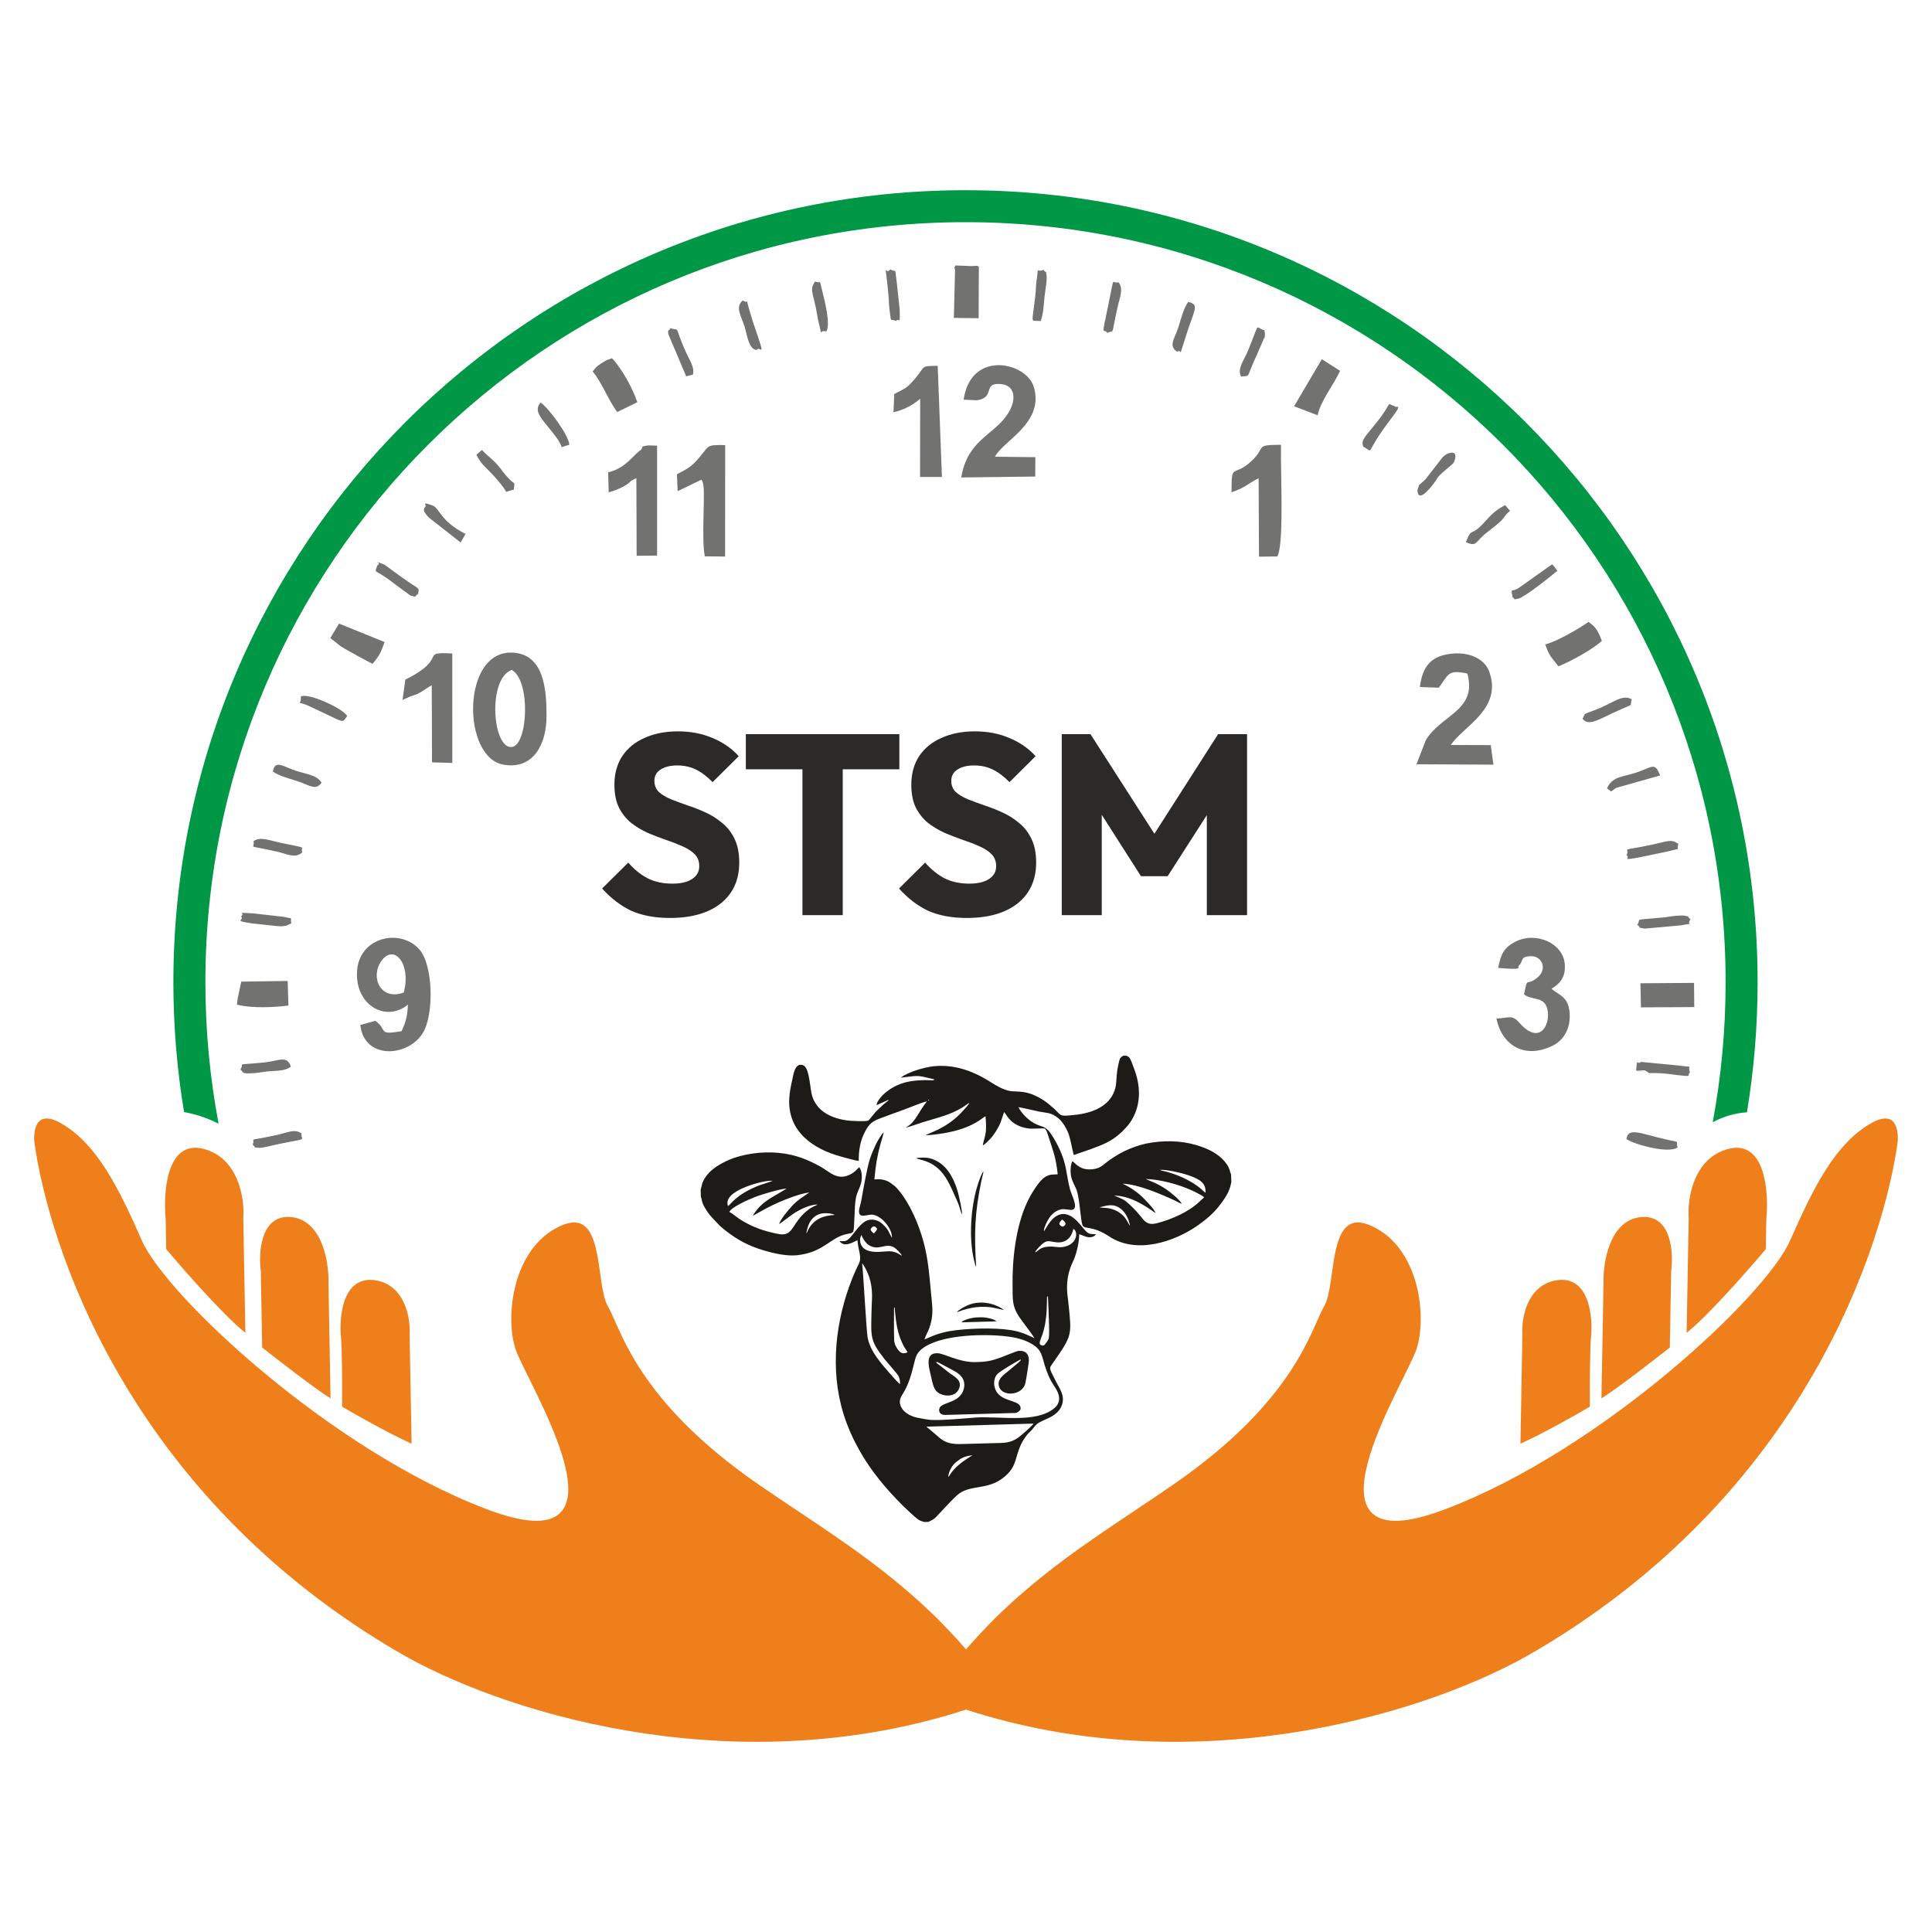 <svg width="46" height="46" viewBox="0 0 46 46" fill="none" xmlns="http://www.w3.org/2000/svg">
<g clip-path="url(#clip0_1_661)">
<path fill-rule="evenodd" clip-rule="evenodd" d="M22.576 35.162C22.591 35.011 22.689 34.87 22.765 34.811C22.895 34.709 22.954 34.676 23.156 34.648L23.072 34.701C22.903 34.807 22.722 34.945 22.615 35.117C22.602 35.139 22.597 35.149 22.576 35.162ZM26.736 28.191L26.738 28.183C27.107 28.201 27.631 28.426 27.975 28.585C28.024 28.608 28.092 28.648 28.138 28.664C28.097 28.567 27.859 28.38 27.761 28.313C27.551 28.168 27.337 28.105 27.282 28.07C27.648 28.087 28.046 28.195 28.373 28.341C28.431 28.367 28.645 28.472 28.67 28.508L28.559 28.61C28.307 28.855 27.886 29.037 27.546 29.124C27.304 29.186 27.244 29.063 27.134 28.93C27.049 28.827 26.914 28.69 26.811 28.605C26.723 28.532 26.546 28.482 26.53 28.461C26.542 28.467 26.648 28.474 26.678 28.479C26.948 28.523 27.189 28.661 27.408 28.81C27.442 28.833 27.479 28.863 27.512 28.88C27.493 28.794 27.247 28.546 27.177 28.48C27.111 28.418 27.052 28.374 26.973 28.32C26.928 28.289 26.786 28.203 26.736 28.191H26.736ZM21.148 26.189L21.158 26.197C21.111 26.232 21.07 26.269 21.024 26.307C20.978 26.346 20.941 26.39 20.897 26.426C20.828 26.483 20.701 26.668 20.67 26.682C20.615 26.706 20.276 26.689 20.206 26.681C19.835 26.639 19.459 26.484 19.338 26.098C19.289 25.94 19.278 25.527 19.171 25.4C19.144 25.368 19.133 25.373 19.099 25.352L19.03 25.354L19.014 25.363C18.91 25.422 18.896 25.568 18.864 25.707C18.83 25.853 18.801 25.998 18.792 26.156C18.749 26.932 19.35 27.356 20.026 27.538C20.119 27.563 20.364 27.636 20.447 27.64C20.441 27.419 20.48 27.188 20.562 27.014C20.656 26.815 20.721 26.714 20.94 26.634C21.128 26.565 21.315 26.494 21.503 26.427C21.685 26.363 21.889 26.269 22.068 26.222C22.051 26.251 22.029 26.276 22.009 26.303C21.899 26.454 21.838 26.596 21.725 26.723C21.699 26.753 21.682 26.765 21.651 26.791C21.635 26.803 21.572 26.84 21.567 26.849C21.689 26.82 21.835 26.762 21.962 26.723C22.307 26.614 22.612 26.555 22.923 26.363C22.974 26.332 23.032 26.283 23.081 26.26C23.064 26.305 22.908 26.471 22.878 26.502C22.515 26.88 22.096 26.984 22.037 27.027C22.153 27.031 22.351 27.001 22.466 26.982C22.769 26.932 23.073 26.842 23.326 26.672C23.366 26.646 23.429 26.593 23.464 26.577C23.475 26.682 23.484 26.852 23.471 26.956C23.456 27.064 23.417 27.167 23.399 27.273C23.45 27.248 23.541 27.155 23.576 27.118C23.666 27.022 23.777 26.846 23.826 26.717L23.907 26.477C23.979 26.556 24.023 26.702 24.26 26.807C24.339 26.842 24.436 26.865 24.53 26.872C24.594 26.877 24.851 26.86 24.874 26.87C24.918 26.89 24.962 27.058 24.98 27.111C25.093 27.46 25.137 27.556 25.184 27.959C25.052 27.971 25.013 27.951 24.895 28.017C24.737 28.105 24.539 28.448 24.461 28.613C24.188 29.189 24.097 29.977 24.109 30.631C24.111 30.749 24.107 30.861 24.12 30.978C24.144 31.184 24.244 31.327 24.34 31.457C24.401 31.54 24.593 31.793 24.631 31.862C24.629 31.861 24.439 31.771 24.365 31.745C24.266 31.71 24.17 31.684 24.062 31.668C23.671 31.606 22.992 31.627 22.602 31.695C22.502 31.713 22.384 31.744 22.291 31.776C22.201 31.807 22.04 31.882 22.012 31.891C22.049 31.757 22.141 31.662 22.184 31.4C22.221 31.181 22.185 30.995 22.166 30.776C22.129 30.36 22.096 29.968 21.992 29.581C21.877 29.152 21.668 28.659 21.388 28.328C21.37 28.306 21.321 28.253 21.304 28.24C21.196 28.157 21.126 28.099 20.971 28.08C20.913 28.073 20.87 28.082 20.819 28.079C20.851 27.735 20.88 27.55 20.966 27.23C20.988 27.146 21.027 27.043 21.04 26.963C20.991 26.991 20.877 27.197 20.847 27.262C20.792 27.379 20.746 27.486 20.706 27.614C20.639 27.826 20.55 28.346 20.5 28.622C20.488 28.683 20.459 28.763 20.454 28.816C20.434 29.04 20.659 28.9 20.789 28.923C21.015 28.962 21.248 29.272 21.237 29.47C21.214 29.442 21.166 29.331 21.139 29.289C21.091 29.216 21.063 29.194 21.01 29.141C20.921 29.055 20.749 28.996 20.606 29.077C20.442 29.169 20.299 29.427 20.205 29.502C20.125 29.567 20.095 29.55 19.988 29.55C20.111 29.728 20.358 29.544 20.416 29.53C20.427 29.735 20.512 29.909 20.466 30.045C20.445 30.107 20.402 30.181 20.375 30.242C19.938 31.226 19.757 32.396 20.026 33.461C20.181 34.076 20.494 34.646 20.811 35.067C20.898 35.184 20.984 35.291 21.073 35.395C21.215 35.563 21.486 35.85 21.654 35.999C21.735 36.07 21.809 36.151 21.899 36.2C21.941 36.222 21.966 36.223 22.005 36.238L22.109 36.235C22.11 36.234 22.113 36.231 22.114 36.232L22.223 36.174C22.258 36.15 22.286 36.121 22.313 36.092C22.427 35.973 22.723 35.642 22.834 35.563C23.129 35.351 23.51 35.475 23.88 35.19C24.176 34.963 24.166 34.766 24.256 34.524C24.287 34.438 24.32 34.361 24.366 34.288C24.403 34.23 24.468 34.135 24.52 34.093C24.584 34.04 24.62 33.965 24.685 33.909C24.827 33.787 25.178 33.752 25.284 33.453C25.362 33.229 25.228 33.064 25.157 32.922C25.118 32.843 25.078 32.768 25.039 32.687C24.973 32.55 25.008 32.545 25.075 32.445C25.122 32.373 25.17 32.309 25.217 32.239C25.522 31.791 25.505 31.706 25.45 31.134C25.428 30.901 25.387 30.724 25.415 30.485C25.427 30.383 25.448 30.297 25.478 30.205C25.506 30.118 25.547 30.045 25.58 29.961C25.641 29.803 25.697 29.562 25.694 29.387C25.757 29.401 25.816 29.439 25.892 29.454C25.961 29.468 26.058 29.452 26.095 29.386C25.914 29.379 25.917 29.394 25.756 29.201C25.677 29.105 25.597 29.008 25.476 28.946C25.254 28.831 25.073 28.977 24.96 29.151C24.925 29.205 24.889 29.262 24.858 29.315C24.841 29.265 24.906 29.137 24.928 29.091C24.996 28.952 25.105 28.828 25.265 28.794C25.363 28.774 25.495 28.828 25.553 28.798C25.671 28.738 25.511 28.448 25.477 28.317C25.377 27.942 25.41 27.732 25.201 27.306C25.139 27.18 25.039 27.001 24.957 26.913C24.84 26.789 24.748 26.836 24.546 26.695C24.445 26.624 24.314 26.493 24.248 26.361C24.29 26.363 24.65 26.448 24.741 26.466C24.951 26.507 25.022 26.485 25.196 26.622C25.284 26.691 25.392 26.855 25.442 26.997C25.495 27.148 25.523 27.34 25.565 27.501L25.96 27.365C26.284 27.243 26.466 27.179 26.722 26.94L26.851 26.801C27.152 26.428 27.187 25.946 27.013 25.474C26.991 25.414 26.93 25.238 26.896 25.191C26.865 25.15 26.862 25.162 26.82 25.135L26.739 25.137C26.708 25.165 26.691 25.164 26.669 25.203C26.641 25.253 26.607 25.447 26.599 25.505C26.575 25.665 26.591 25.799 26.542 25.952C26.411 26.356 25.98 26.506 25.585 26.546C25.223 26.583 25.281 26.574 25.105 26.403C25.08 26.378 25.062 26.369 25.037 26.346C24.912 26.229 24.741 26.119 24.572 26.055C24.421 25.999 24.314 25.99 24.139 25.985C23.874 25.977 23.66 25.8 23.434 25.672C23.074 25.468 22.654 25.337 22.214 25.389C21.994 25.415 21.608 25.527 21.449 25.659L21.651 25.634C21.888 25.6 21.952 25.631 22.167 25.68C22.259 25.701 22.236 25.689 22.237 25.718C22.214 25.727 22.055 25.715 22.009 25.717C21.782 25.724 21.582 25.743 21.374 25.834C21.244 25.891 21.163 25.95 21.07 26.025C21.024 26.063 20.867 26.221 20.873 26.312L21.148 26.189V26.189ZM23.255 31.367C23.155 31.37 22.932 31.422 22.893 31.484L23.69 31.462L23.724 31.459C23.663 31.399 23.462 31.361 23.352 31.364L23.255 31.367ZM22.782 31.243C22.824 31.233 22.866 31.212 22.912 31.197C23.045 31.154 23.201 31.12 23.345 31.116C23.596 31.109 23.674 31.143 23.898 31.19C23.854 31.142 23.723 31.083 23.645 31.058C23.434 30.991 23.212 30.997 23.012 31.09C22.941 31.123 22.815 31.195 22.782 31.243V31.243ZM23.241 30.15C23.195 29.381 23.203 28.889 23.37 28.096C23.385 28.029 23.408 27.951 23.417 27.887C23.351 27.966 23.267 28.239 23.234 28.367C23.106 28.874 23.065 29.572 23.213 30.089C23.229 30.143 23.223 30.141 23.241 30.15L23.241 30.15ZM21.813 27.573L21.84 27.589C21.846 27.591 21.862 27.595 21.87 27.597C21.891 27.602 21.906 27.606 21.926 27.612C21.968 27.623 22 27.633 22.038 27.647C22.423 27.785 22.569 28.093 22.732 28.467C22.764 28.54 22.798 28.607 22.826 28.683C22.844 28.733 22.884 28.883 22.903 28.913C22.921 28.866 22.831 28.473 22.811 28.4C22.733 28.111 22.582 27.794 22.317 27.651C22.14 27.555 22.034 27.551 21.813 27.573ZM22.292 32.431C22.295 32.43 22.298 32.429 22.307 32.429C22.311 32.429 22.319 32.431 22.323 32.432L22.407 32.474C22.444 32.495 22.478 32.511 22.513 32.531C22.587 32.571 22.657 32.608 22.729 32.647C22.896 32.738 23 32.874 22.945 33.076C22.856 33.404 22.44 33.382 22.375 33.515C22.327 33.615 22.398 33.692 22.502 33.689L24.102 33.644C24.193 33.642 24.196 33.65 24.256 33.605C24.294 33.577 24.314 33.544 24.291 33.485C24.229 33.324 23.796 33.374 23.692 33.062C23.661 32.97 23.662 32.866 23.701 32.783C23.738 32.703 23.804 32.67 23.878 32.618C23.928 32.584 24.274 32.369 24.309 32.369C24.308 32.404 24.196 32.486 24.169 32.509C24.119 32.552 24.072 32.591 24.019 32.635C23.905 32.73 23.774 32.811 23.777 32.949C23.785 33.273 24.347 33.249 24.414 32.929C24.446 32.776 24.467 32.613 24.491 32.459C24.521 32.268 24.441 32.145 24.246 32.165C24.201 32.169 23.91 32.291 23.837 32.318C23.589 32.408 23.485 32.424 23.241 32.431C22.823 32.443 22.477 32.214 22.304 32.219L22.296 32.219C21.997 32.229 22.136 32.621 22.174 32.798C22.198 32.91 22.221 33.028 22.281 33.106C22.402 33.261 22.752 33.292 22.838 33.054C22.908 32.861 22.731 32.782 22.616 32.698L22.391 32.522C22.357 32.494 22.29 32.453 22.292 32.431H22.292ZM26.183 28.744C26.334 28.711 26.498 28.641 26.679 28.776C26.785 28.856 26.874 29.003 26.905 29.186C26.903 29.185 26.901 29.18 26.901 29.181L26.89 29.166C26.822 29.054 26.795 28.965 26.64 28.863C26.435 28.729 26.243 28.769 26.183 28.744ZM27.617 27.853C27.765 27.842 28.128 27.925 28.265 27.972C28.472 28.043 28.696 28.122 28.702 28.343L28.703 28.4C28.651 28.364 28.602 28.301 28.481 28.218C28.27 28.074 28.028 27.968 27.776 27.899C27.727 27.886 27.659 27.876 27.617 27.853ZM29.317 28.152L29.312 27.962C29.294 27.934 29.285 27.873 29.27 27.836C29.255 27.797 29.233 27.756 29.211 27.723C29.075 27.522 28.857 27.394 28.613 27.306C28.245 27.174 27.852 27.141 27.428 27.203C27.046 27.259 26.716 27.414 26.446 27.6C26.258 27.73 26.217 27.82 26.002 27.84C25.714 27.867 25.617 27.705 25.534 27.646C25.482 27.737 25.481 27.925 25.507 28.03C25.539 28.156 25.605 28.243 25.643 28.363C25.707 28.566 25.731 29.061 25.772 29.168C25.815 29.28 26.004 29.169 26.408 29.438C27.062 29.874 27.968 29.56 28.511 29.182C28.728 29.03 28.904 28.877 29.047 28.688C29.066 28.662 29.079 28.646 29.098 28.62C29.187 28.497 29.275 28.354 29.305 28.199L29.317 28.152ZM19.198 29.371C19.202 29.308 19.238 29.191 19.262 29.139C19.327 28.999 19.449 28.897 19.61 28.887C19.688 28.881 19.819 28.892 19.874 28.927C19.589 28.943 19.378 29.031 19.245 29.276C19.23 29.304 19.217 29.346 19.198 29.371ZM17.927 28.946L18.229 28.779C18.329 28.726 18.438 28.671 18.548 28.624C18.753 28.536 19.034 28.425 19.27 28.391L19.05 28.542C18.989 28.591 18.906 28.658 18.857 28.714C18.763 28.82 18.591 29.014 18.55 29.145C18.588 29.127 18.839 28.925 18.955 28.857C19.086 28.78 19.287 28.68 19.471 28.679C19.385 28.729 19.347 28.721 19.227 28.817C18.866 29.109 18.895 29.383 18.634 29.39C18.546 29.393 18.354 29.341 18.264 29.317C18.002 29.247 17.715 29.114 17.504 28.949C17.457 28.912 17.427 28.887 17.366 28.857C17.407 28.743 17.834 28.555 17.968 28.504C18.088 28.458 18.205 28.422 18.334 28.385C18.42 28.36 18.641 28.302 18.728 28.299C18.517 28.437 18.258 28.55 18.083 28.735C18.051 28.769 17.944 28.893 17.927 28.946L17.927 28.946ZM17.333 28.716C17.254 28.498 17.544 28.35 17.708 28.28C17.878 28.207 18.197 28.105 18.398 28.113C18.372 28.13 18.137 28.2 18.083 28.221C17.523 28.439 17.404 28.675 17.333 28.716L17.333 28.716ZM16.682 28.319L16.687 28.49C16.721 28.579 16.692 28.62 16.822 28.82C16.92 28.97 16.995 29.029 17.086 29.13C17.109 29.155 17.119 29.167 17.145 29.191L17.27 29.296C17.559 29.52 17.806 29.657 18.183 29.771C18.396 29.836 18.727 29.913 18.972 29.887C19.588 29.823 19.752 29.491 20.113 29.394C20.353 29.329 20.321 29.433 20.346 28.934C20.352 28.801 20.355 28.634 20.381 28.51C20.406 28.391 20.468 28.292 20.501 28.173C20.531 28.063 20.53 27.879 20.458 27.791C20.41 27.826 20.389 27.878 20.275 27.946C19.949 28.138 19.748 27.896 19.547 27.784C19.24 27.613 18.945 27.488 18.539 27.449C18.142 27.41 17.683 27.474 17.353 27.618C17.163 27.701 16.957 27.821 16.842 27.968C16.788 28.036 16.747 28.097 16.718 28.184C16.705 28.225 16.698 28.289 16.682 28.319H16.682ZM22.057 33.968L24.61 33.895C24.581 33.945 24.294 34.196 24.234 34.236C24.034 34.368 23.904 34.353 23.645 34.361L23.027 34.378C22.758 34.386 22.555 34.405 22.344 34.211L22.057 33.968H22.057ZM21.431 33.432C21.405 33.31 21.466 33.236 21.511 33.162C21.663 32.908 21.715 32.651 21.79 32.361C21.839 32.172 21.977 32.078 22.154 31.996C22.657 31.764 23.579 31.752 24.097 31.837C24.298 31.869 24.481 31.937 24.621 32.033C24.796 32.153 24.806 32.278 24.877 32.514C24.937 32.712 25.006 32.864 25.108 33.013C25.232 33.194 25.276 33.38 25.106 33.525C24.66 33.902 23.764 33.705 23.196 33.753C22.968 33.773 22.361 33.827 22.142 33.805C22.038 33.794 21.936 33.773 21.835 33.753C21.671 33.721 21.471 33.612 21.432 33.432L21.431 33.432ZM21.289 31.895C21.282 31.639 21.286 31.383 21.287 31.126C21.298 31.137 21.302 31.11 21.307 31.194C21.308 31.222 21.312 31.247 21.314 31.276C21.319 31.329 21.325 31.383 21.332 31.434C21.36 31.637 21.398 31.795 21.483 31.981C21.501 32.021 21.521 32.058 21.543 32.094C21.559 32.121 21.599 32.173 21.608 32.198C21.497 32.245 21.44 32.213 21.384 32.139C21.334 32.073 21.292 31.995 21.289 31.895ZM24.939 30.866C24.959 30.88 24.947 30.86 24.952 30.891C24.954 30.899 24.953 30.925 24.954 30.935L24.965 31.196C24.968 31.309 24.996 31.807 24.966 31.879C24.95 31.918 24.92 31.957 24.9 31.983C24.874 32.017 24.853 32.058 24.782 32.024C24.717 31.993 24.784 31.881 24.819 31.776C24.882 31.589 24.91 31.389 24.921 31.191L24.93 30.88C24.937 30.863 24.923 30.879 24.939 30.867V30.866ZM20.527 30.08C20.573 30.12 20.661 30.303 20.69 30.39C20.8 30.719 20.754 30.938 20.749 31.263C20.741 31.823 20.707 31.913 21.06 32.359C21.119 32.433 21.367 32.716 21.386 32.75C21.418 32.807 21.435 32.877 21.428 32.954C21.384 32.938 21.038 32.53 20.987 32.467C20.861 32.307 20.712 32.108 20.659 31.856C20.63 31.716 20.558 30.35 20.527 30.08L20.527 30.08ZM20.513 29.406C20.541 29.492 20.613 29.594 20.668 29.632C20.916 29.808 21.071 29.578 21.286 29.699C21.328 29.722 21.457 29.846 21.473 29.896C21.401 29.868 21.361 29.806 21.191 29.792C21.046 29.781 20.55 29.911 20.481 29.57C20.472 29.522 20.479 29.447 20.513 29.406L20.513 29.406ZM25.556 29.256C25.681 29.328 25.647 29.622 25.336 29.686C25.204 29.713 25.103 29.673 24.973 29.681C24.837 29.689 24.765 29.726 24.686 29.797C24.651 29.829 24.637 29.816 24.662 29.782C24.675 29.765 24.692 29.744 24.706 29.729C24.738 29.695 24.771 29.657 24.806 29.627C24.92 29.531 24.956 29.546 25.101 29.572C25.367 29.619 25.509 29.479 25.557 29.256L25.556 29.256ZM20.808 29.367C20.783 29.353 20.738 29.31 20.727 29.275C20.75 29.218 20.804 29.17 20.859 29.224C20.889 29.254 20.888 29.27 20.861 29.304C20.843 29.327 20.829 29.349 20.808 29.367ZM25.29 29.036C25.311 29.049 25.358 29.095 25.368 29.121C25.381 29.157 25.334 29.204 25.302 29.205C25.267 29.206 25.219 29.16 25.222 29.128C25.223 29.108 25.273 29.049 25.29 29.036ZM22.123 26.193C22.122 26.195 22.124 26.199 22.109 26.202C22.093 26.206 22.1 26.201 22.095 26.199C22.101 26.178 22.114 26.186 22.123 26.193Z" fill="#1C1B17"/>
<path fill-rule="evenodd" clip-rule="evenodd" d="M38.262 18.77L38.36 18.844L38.477 18.76L39.526 18.464C39.397 18.122 39.342 18.274 38.93 18.404C38.62 18.502 38.391 18.486 38.262 18.77V18.77ZM38.957 25.49L39.072 25.283L38.96 25.485L38.956 25.484C38.987 25.148 38.96 25.374 39.072 25.283L39.972 25.37C40.391 25.43 40.152 25.345 40.239 25.532C40.133 25.608 40.393 25.657 39.766 25.575C39.59 25.551 39.44 25.547 39.264 25.549L38.986 25.49C39.205 25.491 39.12 25.455 39.264 25.549L38.957 25.49V25.49ZM9.651 16.181L9.584 16.665L9.778 16.578C10.033 16.506 10.089 16.42 10.28 16.316L10.286 18.151L10.769 18.165L10.768 15.559C9.958 15.516 10.705 15.658 9.651 16.181ZM39.07 23.985L40.34 23.978L40.34 23.962H40.341L40.312 23.411L40.339 23.923L40.334 23.402L39.058 23.411L39.07 23.985ZM22.723 6.35L23.276 6.329L23.276 6.34L23.306 6.341L23.301 7.577L22.711 7.569L22.739 6.439L22.724 6.35H22.723ZM23.128 6.335L22.742 6.321L22.741 6.349L23.128 6.335ZM16.698 11.422C16.703 11.431 16.732 11.444 16.747 11.55C16.79 11.87 16.698 12.811 16.781 13.246L17.262 13.251V13.217L16.788 13.213L17.264 13.217L17.266 10.597C16.796 10.591 16.897 10.606 16.642 10.902C16.457 11.117 16.375 11.159 16.117 11.291L16.135 11.695L16.698 11.422V11.422ZM5.657 23.785L5.641 23.919C6 24.013 6.55 23.984 6.867 23.941L6.85 23.356L5.744 23.372L5.657 23.785V23.785ZM6.034 20.03C6.088 20.221 5.814 20.104 6.574 20.272C6.851 20.333 7.02 20.448 7.196 20.296C7.143 20.13 7.383 20.217 6.644 20.058C6.414 20.009 6.194 19.912 6.034 20.03ZM6.015 27.255C6.138 27.353 5.974 27.304 6.161 27.329C6.2 27.334 6.292 27.315 6.337 27.306C6.429 27.29 6.56 27.253 6.653 27.235C7.39 27.09 7.147 27.164 7.181 26.99C7.025 26.865 6.83 26.971 6.585 27.025C5.82 27.191 6.099 27.064 6.015 27.255ZM16.338 8.96L16.497 8.92C16.548 8.746 16.405 8.553 16.315 8.348C16.036 7.717 16.215 7.889 15.963 7.816C15.899 7.928 15.904 7.793 15.912 7.955L16.338 8.96ZM5.724 25.465C5.808 25.531 5.724 25.579 6.088 25.547C6.176 25.539 6.286 25.518 6.376 25.509C6.596 25.488 6.767 25.509 6.925 25.399C6.84 25.115 6.633 25.262 6.296 25.296C5.554 25.372 5.839 25.285 5.724 25.465V25.465ZM6.499 18.373C6.674 18.489 6.899 18.536 7.113 18.61C7.376 18.701 7.526 18.828 7.656 18.634C7.537 18.448 7.295 18.435 7.036 18.349C6.756 18.257 6.538 18.075 6.499 18.373ZM10.121 12.07C10.111 12.1 10.025 12.133 10.211 12.323L10.967 12.915C10.974 12.906 11.065 12.747 11.085 12.713C10.466 12.398 10.471 12.095 10.297 12.034C10.001 11.928 10.184 12.033 10.121 12.07H10.121ZM19.674 7.892C19.78 7.734 19.639 7.172 19.581 6.941C19.489 6.583 19.569 6.775 19.409 6.701C19.273 6.882 19.353 6.975 19.429 7.346C19.449 7.441 19.471 7.596 19.493 7.682C19.595 8.069 19.477 7.839 19.674 7.892ZM8.982 13.463C8.915 13.688 8.887 13.504 9.379 13.891L9.769 14.178C9.957 14.226 9.846 14.206 9.953 14.142C9.98 13.968 10.026 14.074 9.539 13.726L9.153 13.443C8.809 13.318 9.116 13.399 8.982 13.463ZM6.018 21.746C5.564 21.724 5.868 21.725 5.738 21.82C5.833 21.922 5.521 21.914 6.002 21.986L6.62 22.052C6.723 22.057 6.72 22.055 6.819 22.039L6.937 21.984C6.897 21.834 7.017 21.885 6.75 21.829L6.018 21.746H6.018ZM26.369 7.928C26.54 7.825 26.442 8.078 26.605 7.33C26.657 7.089 26.757 6.886 26.634 6.722C26.454 6.771 26.548 6.49 26.387 7.268C26.215 8.099 26.264 7.784 26.369 7.928ZM7.162 16.584C7.185 16.862 6.967 16.631 7.378 16.82C8.267 17.23 8.122 17.23 8.267 17.048C8.155 16.858 7.327 16.486 7.162 16.584ZM13.554 10.59C13.553 10.374 13.053 9.7 12.872 9.585C12.669 9.811 12.952 10.011 13.247 10.416C13.466 10.715 13.261 10.661 13.554 10.59ZM24.778 7.646C24.847 7.453 24.847 7.282 24.869 7.069C24.879 6.97 24.9 6.866 24.909 6.774C24.912 6.746 24.925 6.598 24.921 6.577C24.891 6.393 24.926 6.536 24.844 6.425C24.659 6.51 24.74 6.276 24.678 6.696C24.665 6.785 24.663 6.937 24.651 7.04C24.566 7.783 24.526 7.607 24.778 7.646V7.646ZM38.982 22.019C39.106 22.109 38.95 22.07 39.157 22.11L40.026 22.032C40.378 21.958 40.131 22.078 40.25 21.886C40.127 21.792 40.282 21.837 40.089 21.799C40.061 21.793 39.924 21.804 39.89 21.806C39.798 21.814 39.685 21.837 39.584 21.846C38.824 21.916 39.102 21.86 38.982 22.019ZM36.013 14.223C36.099 14.259 35.994 14.289 36.155 14.252C36.308 14.217 36.973 13.683 37.079 13.59C37.02 13.509 37.024 13.51 36.955 13.435L36.17 13.992C35.965 14.13 35.975 13.957 36.013 14.223ZM38.958 25.49C38.968 25.49 38.977 25.49 38.986 25.49L38.958 25.49ZM18.011 8.334C18.103 8.203 18.262 8.64 17.942 7.709C17.904 7.596 17.887 7.526 17.85 7.408C17.718 6.977 17.87 7.277 17.686 7.153C17.494 7.308 17.65 7.527 17.731 7.785C17.785 7.959 17.823 8.31 18.011 8.334ZM11.343 10.829C11.504 11.14 11.584 11.1 11.932 11.535C12.124 11.775 11.97 11.712 12.234 11.658C12.253 11.44 12.271 11.559 12.128 11.408C12.018 11.292 12.009 11.279 11.915 11.154C11.749 10.936 11.634 10.888 11.475 10.713L11.343 10.829ZM21.331 7.643C21.416 7.545 21.431 7.787 21.422 7.376L21.348 6.698C21.294 6.32 21.36 6.516 21.199 6.412C21.052 6.603 21.064 6.042 21.157 7.062C21.165 7.158 21.166 7.286 21.179 7.375C21.231 7.73 21.175 7.564 21.331 7.643ZM37.679 17.114C37.839 17.305 38.053 17.127 38.597 16.887C38.943 16.734 38.785 16.835 38.853 16.65C38.619 16.52 38.425 16.735 37.968 16.909C37.658 17.027 37.761 16.969 37.679 17.114H37.679ZM29.55 8.965C29.792 8.941 29.655 9.019 29.918 8.464L30.1 8.044C30.144 7.883 30.089 8.253 30.117 7.95L30.106 7.861C29.865 7.809 30.017 7.612 29.719 8.338C29.61 8.603 29.451 8.773 29.55 8.965ZM28.026 8.376C28.155 8.288 28.054 8.586 28.211 8.078C28.437 7.346 28.572 7.261 28.291 7.188C28.164 7.376 28.128 7.574 28.053 7.802C27.956 8.093 27.817 8.226 28.026 8.376ZM38.725 20.362C38.841 20.432 38.558 20.5 39.06 20.408L39.719 20.27C40.086 20.174 39.887 20.266 39.963 20.097C39.79 19.963 39.702 20.035 39.322 20.114C38.478 20.289 38.834 20.152 38.725 20.362H38.725ZM33.755 11.723C33.757 11.723 33.769 11.95 34.055 11.613C34.315 11.306 34.111 11.446 34.496 11.122C34.535 11.089 34.605 11.044 34.627 10.982C34.705 10.772 34.596 10.756 34.488 10.793C34.419 10.817 34.377 10.861 34.34 10.897L33.932 11.423C33.902 11.454 33.791 11.541 33.787 11.547L33.749 11.672C33.747 11.682 33.753 11.706 33.756 11.723L33.755 11.723ZM34.9 12.91C35.187 13.027 35.093 12.91 35.431 12.655C35.92 12.286 35.736 12.347 35.953 12.162L35.837 12.027C35.64 12.133 35.536 12.217 35.375 12.399C34.982 12.842 35.064 12.505 34.901 12.91L34.9 12.91ZM32.459 10.636C32.746 10.781 32.451 10.845 33.104 9.992C33.434 9.56 33.234 9.737 33.199 9.668C32.978 9.602 33.194 9.533 32.771 10.066C32.504 10.403 32.396 10.473 32.459 10.636ZM39.678 27.132C39.054 26.99 38.762 26.83 38.725 27.122C38.955 27.268 39.741 27.468 39.942 27.321C39.893 27.139 40.022 27.21 39.678 27.132H39.678ZM15.152 11.386L15.158 13.233L15.645 13.228L15.645 10.61C15.633 10.61 15.431 10.604 15.429 10.605C15.211 10.652 15.35 10.591 15.263 10.709C15.086 10.821 14.894 11.156 14.48 11.245L14.493 11.723C14.635 11.678 14.72 11.653 14.863 11.573C15.033 11.477 14.966 11.462 15.152 11.386ZM7.866 15.192L8.098 15.377C8.185 15.435 8.251 15.47 8.346 15.523C8.532 15.624 8.683 15.713 8.871 15.805C9.052 15.589 9.062 15.538 9.158 15.287L8.072 14.847L7.865 15.192H7.866ZM22.724 6.35C22.729 6.379 22.735 6.409 22.739 6.439L22.724 6.35ZM30.812 9.673L31.373 9.888C31.439 9.549 31.757 9.16 31.907 8.829L31.472 8.552L30.812 9.673ZM14.111 8.845C14.324 9.093 14.5 9.558 14.696 9.81L15.175 9.577C15.063 9.247 14.816 8.79 14.571 8.529C14.437 8.579 14.447 8.566 14.327 8.644C14.185 8.734 14.185 8.755 14.111 8.845ZM36.791 15.342C36.858 15.519 36.839 15.486 36.925 15.635L37.106 15.865C37.406 15.744 37.916 15.465 38.139 15.258C38.045 15.012 38.003 14.94 37.822 14.806C37.614 14.96 37.032 15.292 36.791 15.342V15.342ZM21.291 9.382L21.274 9.816C21.548 9.751 21.751 9.634 21.909 9.492L21.906 11.357L22.427 11.356L22.326 8.71C21.894 8.714 22.045 8.718 21.784 9.018C21.596 9.236 21.586 9.229 21.291 9.382L21.291 9.382ZM29.322 11.72C29.667 11.604 29.699 11.52 29.967 11.387L29.976 13.254L30.412 13.249C30.578 12.961 30.486 11.262 30.5 10.59C29.844 10.593 30.168 10.638 29.788 10.986C29.354 11.383 29.322 10.988 29.322 11.72H29.322ZM36.593 23.286C36.316 23.502 36.385 23.214 36.286 23.676C36.464 23.816 36.724 23.726 36.822 23.965C36.958 24.297 36.703 24.954 36.174 24.35C36.003 24.155 35.946 24.235 35.63 24.251C35.758 24.891 36.31 25.233 36.986 24.888C37.202 24.777 37.393 24.524 37.374 24.145C37.353 23.738 37.147 23.712 36.94 23.543C37.139 23.417 37.282 23.276 37.256 22.951C37.218 22.461 36.567 22.162 36.065 22.429C35.788 22.577 35.73 22.75 35.67 23.045C36.309 23.101 36.113 23.041 36.163 22.992C36.284 22.877 36.177 22.776 36.447 22.767C36.721 22.758 36.854 23.083 36.593 23.286ZM22.943 9.516C22.954 9.516 23.256 9.531 23.258 9.531C23.718 9.464 23.376 9.094 23.843 9.146C24.192 9.184 24.206 9.552 23.975 9.883C23.623 10.386 23.04 10.476 22.886 11.368L24.648 11.346L24.651 10.885L23.69 10.874C23.876 10.497 24.884 10.066 24.61 9.199C24.428 8.626 23.119 8.321 22.943 9.516V9.516ZM33.943 17.635L33.725 18.197L35.558 18.206L35.494 17.741L34.545 17.738C34.822 17.3 35.782 16.888 35.458 15.99C35.346 15.681 34.972 15.509 34.523 15.568C33.991 15.637 33.863 15.959 33.805 16.357L34.256 16.374C34.489 16.076 34.455 15.93 34.937 16.037C35.184 16.93 34.28 17.029 33.943 17.635ZM12.185 15.951C12.642 16.202 12.572 17.755 12.181 17.786C11.725 17.823 11.603 16.156 12.185 15.951ZM13.013 17.048C13.013 16.423 12.958 15.561 12.187 15.538C10.983 15.502 11 18.04 11.989 18.207C12.712 18.329 13.013 17.704 13.013 17.048V17.048ZM9.614 23.631C9.051 23.838 8.812 23.255 9.079 22.882C9.38 22.461 9.794 22.938 9.614 23.631ZM8.579 24.405C8.671 25.237 9.709 25.17 10.065 24.599C10.337 24.162 10.313 22.999 9.997 22.62C9.561 22.099 8.586 22.292 8.505 23.078C8.42 23.9 9.165 24.366 9.714 23.92C9.697 24.221 9.654 24.351 9.56 24.553C8.973 24.648 9.251 24.536 8.936 24.305L8.579 24.405L8.579 24.405Z" fill="#727271"/>
<path fill-rule="evenodd" clip-rule="evenodd" d="M22.988 4.529C33.404 4.529 41.848 12.972 41.848 23.388C41.848 24.443 41.76 25.477 41.594 26.484C41.295 26.501 41.022 26.591 40.779 26.719C40.98 25.64 41.086 24.526 41.086 23.388C41.086 13.393 32.984 5.29 22.988 5.29C12.993 5.29 4.89 13.393 4.89 23.388C4.89 24.539 4.999 25.663 5.204 26.754C4.902 26.602 4.622 26.52 4.382 26.478C4.216 25.473 4.128 24.441 4.128 23.388C4.128 12.972 12.572 4.529 22.988 4.529L22.988 4.529Z" fill="#009846"/>
<path fill-rule="evenodd" clip-rule="evenodd" d="M6.21 30.267C6.18 30.038 6.18 29.699 6.278 29.426C6.327 29.288 6.401 29.166 6.511 29.082C6.622 28.999 6.766 28.958 6.949 28.98C7.317 29.024 7.538 29.3 7.665 29.618C7.792 29.935 7.827 30.301 7.821 30.541L7.869 33.238L7.87 33.294L7.823 33.264C7.453 33.027 6.622 32.384 6.253 32.092L6.242 32.084L6.242 32.069L6.21 30.267ZM39.79 30.267C39.82 30.038 39.82 29.699 39.722 29.425C39.673 29.288 39.599 29.165 39.489 29.082C39.378 28.999 39.234 28.958 39.051 28.98C38.683 29.024 38.462 29.3 38.335 29.618C38.208 29.935 38.173 30.3 38.179 30.541L38.131 33.237L38.13 33.294L38.178 33.264C38.547 33.026 39.378 32.383 39.747 32.092L39.758 32.083L39.758 32.069L39.79 30.267ZM37.883 31.811C37.902 31.627 37.901 31.258 37.79 30.954C37.735 30.802 37.651 30.664 37.525 30.575C37.399 30.485 37.233 30.447 37.021 30.49C36.68 30.56 36.48 30.793 36.369 31.051C36.258 31.309 36.235 31.595 36.247 31.78L36.202 34.325L36.201 34.373L36.244 34.353C36.759 34.119 37.522 33.687 37.839 33.501L37.854 33.492L37.854 33.474C37.851 33.039 37.854 32.099 37.883 31.811ZM44.507 26.768C44.67 26.669 44.794 26.631 44.888 26.631C44.98 26.631 45.044 26.667 45.089 26.723C45.135 26.781 45.163 26.861 45.176 26.948C45.19 27.035 45.189 27.127 45.18 27.206C44.868 29.456 43.076 35.592 36.342 39.437C33.651 40.931 28.276 42.419 23 40.705C17.724 42.419 12.349 40.931 9.658 39.437C2.924 35.592 1.132 29.456 0.82 27.206C0.811 27.127 0.81 27.035 0.824 26.949C0.837 26.861 0.865 26.781 0.911 26.723C0.956 26.667 1.02 26.631 1.112 26.631C1.206 26.631 1.33 26.669 1.493 26.768C2.311 27.263 2.81 28.245 3.38 29.54C3.524 29.868 3.877 30.342 4.379 30.89C4.883 31.438 5.539 32.062 6.294 32.69C7.803 33.945 9.708 35.217 11.574 35.928C12.041 36.106 12.408 36.194 12.691 36.208C12.975 36.222 13.179 36.162 13.315 36.042C13.451 35.922 13.515 35.746 13.528 35.539C13.541 35.332 13.504 35.09 13.437 34.833C13.302 34.319 13.042 33.737 12.801 33.235C12.726 33.079 12.653 32.931 12.585 32.794L12.585 32.793C12.544 32.711 12.506 32.633 12.47 32.561C12.376 32.368 12.305 32.215 12.274 32.12C12.148 31.734 12.129 31.134 12.284 30.564C12.44 29.994 12.767 29.46 13.327 29.197C13.607 29.066 13.791 29.088 13.919 29.191C14.051 29.297 14.132 29.494 14.189 29.733C14.233 29.917 14.262 30.121 14.29 30.319C14.298 30.377 14.306 30.434 14.314 30.49C14.35 30.736 14.393 30.963 14.474 31.104C14.524 31.189 14.574 31.302 14.636 31.443C14.671 31.523 14.711 31.612 14.756 31.709C14.88 31.976 15.047 32.302 15.295 32.675C15.792 33.42 16.614 34.348 18.075 35.355C18.385 35.568 18.691 35.772 18.994 35.975C20.124 36.73 21.216 37.46 22.3 38.52C22.533 38.754 22.767 39.003 23 39.27C23.234 39.003 23.467 38.754 23.701 38.52C24.784 37.46 25.877 36.73 27.006 35.975C27.31 35.772 27.616 35.568 27.925 35.354C29.386 34.348 30.209 33.42 30.705 32.675C30.954 32.302 31.12 31.976 31.244 31.709C31.29 31.612 31.329 31.523 31.364 31.443C31.427 31.302 31.477 31.189 31.526 31.104C31.608 30.963 31.65 30.736 31.687 30.49C31.695 30.434 31.703 30.377 31.711 30.319C31.739 30.121 31.767 29.917 31.811 29.733C31.869 29.494 31.95 29.297 32.082 29.191C32.21 29.088 32.394 29.066 32.673 29.197C33.234 29.46 33.561 29.994 33.716 30.564C33.871 31.134 33.853 31.734 33.727 32.12C33.695 32.215 33.624 32.368 33.53 32.561C33.495 32.633 33.457 32.711 33.416 32.793L33.415 32.794C33.348 32.931 33.274 33.079 33.199 33.235C32.958 33.736 32.699 34.319 32.564 34.833C32.496 35.09 32.459 35.332 32.473 35.539C32.486 35.746 32.549 35.922 32.686 36.042C32.822 36.162 33.026 36.222 33.309 36.208C33.593 36.194 33.96 36.106 34.427 35.928C36.293 35.217 38.197 33.945 39.707 32.69C40.462 32.062 41.118 31.438 41.621 30.89C42.124 30.342 42.476 29.868 42.62 29.54C43.19 28.244 43.689 27.263 44.507 26.768ZM8.117 31.811C8.098 31.627 8.099 31.258 8.21 30.954C8.265 30.802 8.349 30.664 8.475 30.575C8.601 30.485 8.767 30.447 8.979 30.49C9.32 30.559 9.52 30.793 9.631 31.051C9.742 31.309 9.765 31.595 9.753 31.78L9.799 34.325L9.799 34.373L9.756 34.353C9.241 34.119 8.478 33.687 8.161 33.501L8.146 33.492L8.146 33.474C8.149 33.039 8.146 32.099 8.117 31.811ZM4.037 27.882C3.919 28.246 3.914 28.714 3.945 29.034L3.957 29.73L3.957 29.741L3.964 29.749C4.366 30.226 5.296 31.285 5.791 31.691L5.842 31.732L5.841 31.667L5.793 29.001C5.81 28.77 5.782 28.412 5.645 28.084C5.507 27.755 5.258 27.455 4.832 27.351C4.617 27.298 4.447 27.337 4.315 27.439C4.185 27.54 4.097 27.7 4.037 27.882ZM41.963 27.882C42.081 28.246 42.087 28.714 42.055 29.034L42.043 29.73L42.043 29.741L42.036 29.749C41.634 30.226 40.704 31.285 40.209 31.691L40.158 31.732L40.159 31.667L40.207 29.001C40.19 28.77 40.218 28.412 40.355 28.084C40.493 27.755 40.742 27.455 41.168 27.351C41.383 27.298 41.553 27.337 41.685 27.439C41.815 27.54 41.904 27.7 41.963 27.882Z" fill="#EF7F1A"/>
<path d="M15.947 21.856C15.593 21.856 15.288 21.799 15.032 21.686C14.78 21.567 14.548 21.39 14.336 21.155L14.959 20.538C15.097 20.697 15.249 20.821 15.416 20.91C15.587 20.996 15.784 21.039 16.008 21.039C16.212 21.039 16.368 21.002 16.478 20.929C16.592 20.855 16.649 20.754 16.649 20.624C16.649 20.506 16.613 20.41 16.539 20.337C16.466 20.264 16.368 20.201 16.246 20.148C16.128 20.095 15.996 20.044 15.85 19.995C15.707 19.946 15.565 19.891 15.422 19.83C15.28 19.765 15.148 19.686 15.026 19.592C14.908 19.494 14.812 19.375 14.739 19.232C14.666 19.086 14.629 18.902 14.629 18.683C14.629 18.418 14.692 18.191 14.818 17.999C14.948 17.808 15.127 17.664 15.355 17.566C15.583 17.464 15.845 17.413 16.142 17.413C16.444 17.413 16.718 17.466 16.966 17.572C17.219 17.678 17.426 17.822 17.589 18.005L16.966 18.622C16.836 18.488 16.704 18.388 16.57 18.323C16.439 18.258 16.291 18.225 16.124 18.225C15.957 18.225 15.825 18.258 15.727 18.323C15.63 18.384 15.581 18.473 15.581 18.591C15.581 18.701 15.618 18.791 15.691 18.86C15.764 18.925 15.86 18.982 15.978 19.031C16.1 19.079 16.232 19.128 16.374 19.177C16.521 19.226 16.665 19.283 16.808 19.348C16.95 19.413 17.08 19.497 17.198 19.598C17.32 19.696 17.418 19.822 17.491 19.977C17.564 20.127 17.601 20.314 17.601 20.538C17.601 20.949 17.455 21.273 17.162 21.509C16.869 21.741 16.464 21.856 15.947 21.856ZM19.106 21.789V17.542H20.065V21.789H19.106ZM17.758 18.317V17.48H21.413V18.317H17.758ZM23.016 21.856C22.662 21.856 22.357 21.799 22.1 21.686C21.848 21.567 21.616 21.39 21.405 21.155L22.027 20.538C22.165 20.697 22.318 20.821 22.485 20.91C22.656 20.996 22.853 21.039 23.077 21.039C23.28 21.039 23.437 21.002 23.547 20.929C23.661 20.855 23.718 20.754 23.718 20.624C23.718 20.506 23.681 20.41 23.608 20.337C23.535 20.264 23.437 20.201 23.315 20.148C23.197 20.095 23.065 20.044 22.918 19.995C22.776 19.946 22.633 19.891 22.491 19.83C22.349 19.765 22.216 19.686 22.094 19.592C21.976 19.494 21.881 19.375 21.807 19.232C21.734 19.086 21.698 18.902 21.698 18.683C21.698 18.418 21.761 18.191 21.887 17.999C22.017 17.808 22.196 17.664 22.424 17.566C22.652 17.464 22.914 17.413 23.211 17.413C23.512 17.413 23.787 17.466 24.035 17.572C24.287 17.678 24.495 17.822 24.657 18.005L24.035 18.622C23.905 18.488 23.773 18.388 23.638 18.323C23.508 18.258 23.36 18.225 23.193 18.225C23.026 18.225 22.894 18.258 22.796 18.323C22.698 18.384 22.65 18.473 22.65 18.591C22.65 18.701 22.686 18.791 22.759 18.86C22.833 18.925 22.928 18.982 23.046 19.031C23.168 19.079 23.301 19.128 23.443 19.177C23.59 19.226 23.734 19.283 23.876 19.348C24.019 19.413 24.149 19.497 24.267 19.598C24.389 19.696 24.487 19.822 24.56 19.977C24.633 20.127 24.67 20.314 24.67 20.538C24.67 20.949 24.523 21.273 24.23 21.509C23.937 21.741 23.532 21.856 23.016 21.856ZM25.28 21.789V17.48H25.964L27.66 20.123H27.312L29.003 17.48H29.692V21.789H28.734V19.098L28.905 19.141L27.801 20.862H27.166L26.067 19.141L26.232 19.098V21.789H25.28Z" fill="#2B2A29"/>
</g>
<defs>
<clipPath id="clip0_1_661">
<rect width="45" height="45" fill="white" transform="translate(0.5 0.5)"/>
</clipPath>
</defs>
</svg>
